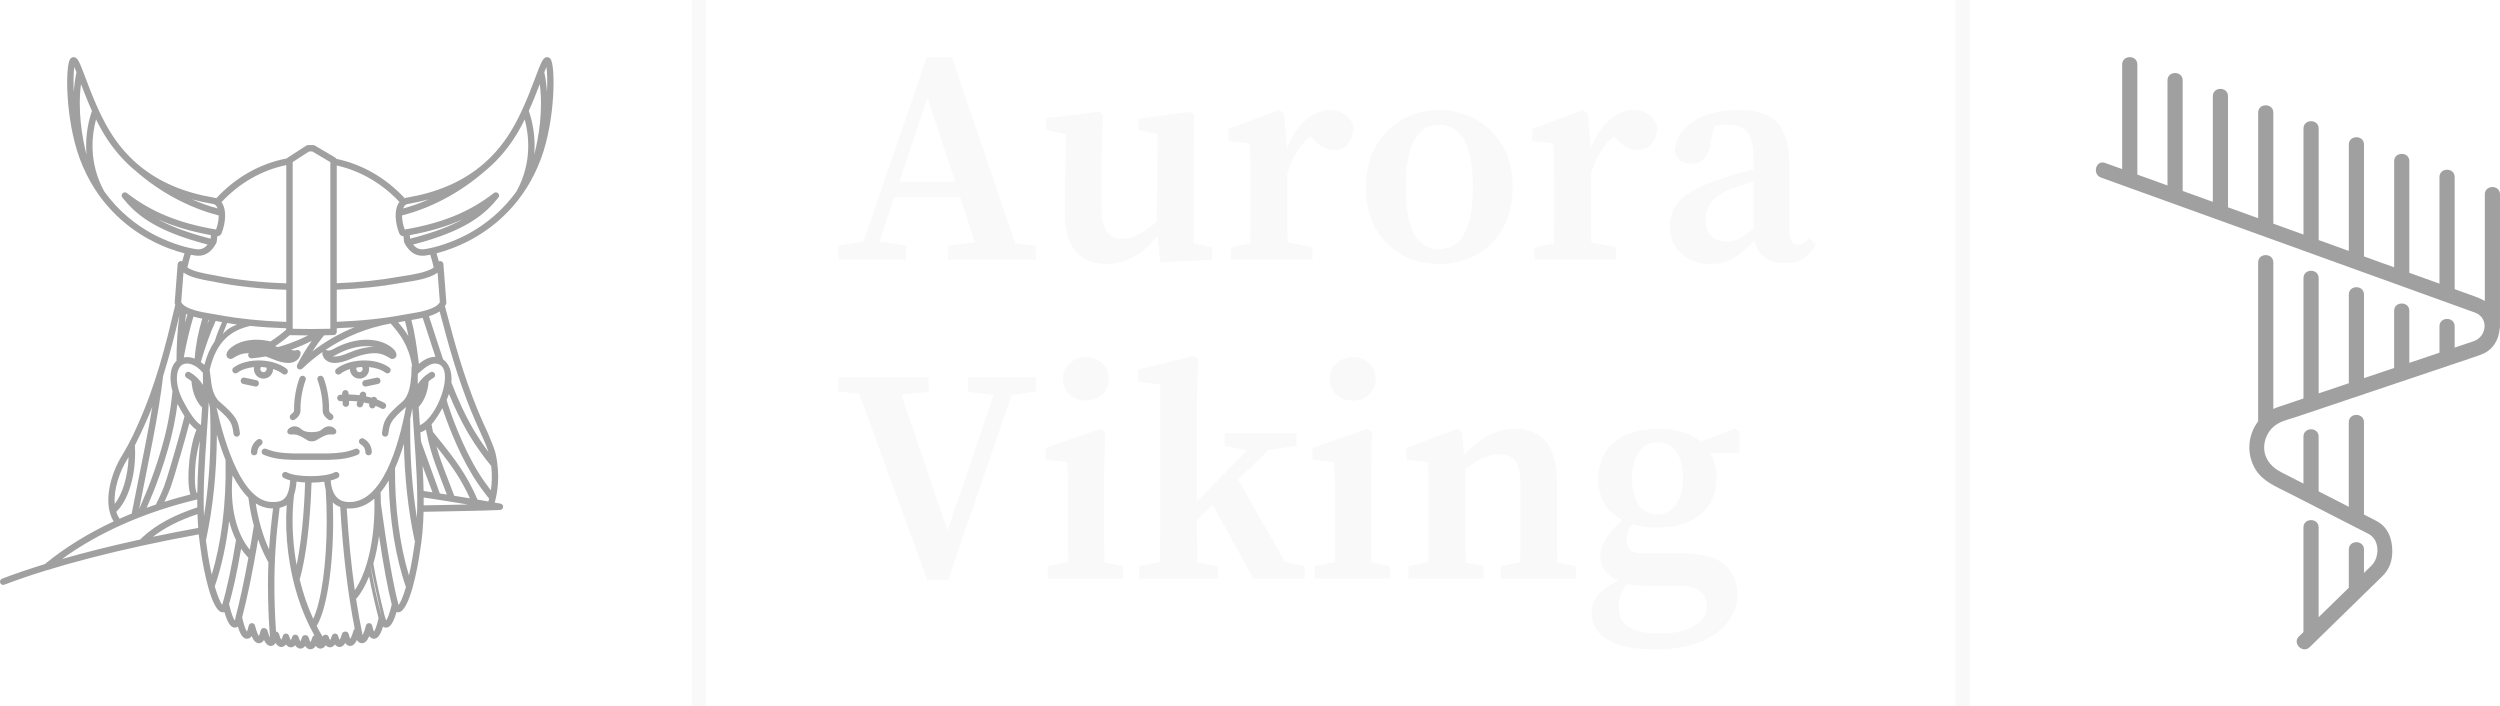<svg viewBox="364.6 235.149 556.046 157.131" width="5000" height="1412.931" xmlns="http://www.w3.org/2000/svg" xmlns:xlink="http://www.w3.org/1999/xlink" preserveAspectRatio="none"><defs></defs><style>.aIptOCySncolors-0 {fill:#A0A0A0;fill-opacity:1;}.aIptOCySncolors-1 {fill:#F9F9F9;fill-opacity:1;}.aIptOCySncolors-2 {fill:#6B6B6B;fill-opacity:1;}.aIptOCySncolors-3 {fill:#000000;fill-opacity:1;}.aIptOCySncolors-4 {fill:#161616;fill-opacity:1;}.aIptOCySncolors-5 {fill:#2F2E2E;fill-opacity:1;}.aIptOCySncolors-6 {fill:#B4B4B4;fill-opacity:1;}.aIptOCySncolors-7 {fill:#808080;fill-opacity:1;}.arwj6VXffs0fillColor {fill:#F9F9F9;fill-opacity:1;}.arwj6VXffs0strokeColor-str {stroke:#A0A0A0;stroke-opacity:1;}.companyName {fill:#F9F9F9;fill-opacity:1;}.icon1 {fill:#A0A0A0;fill-opacity:1;}.icon2 {fill:#F9F9F9;fill-opacity:1;}.icon3 {fill:#6B6B6B;fill-opacity:1;}.icon3-str {stroke:#6B6B6B;stroke-opacity:1;}.icon4 {fill:#000000;fill-opacity:1;}.icon5 {fill:#161616;fill-opacity:1;}.icon6 {fill:#2F2E2E;fill-opacity:1;}.icon7 {fill:#B4B4B4;fill-opacity:1;}.icon8 {fill:#808080;fill-opacity:1;}.shapeStroke-str {stroke:#A0A0A0;stroke-opacity:1;}</style><defs>
      <filter
        x="364.6"
        y="235.149"
        width="556.046"
        height="157.131"
        id="global"
        filterUnits="userSpaceOnUse"
        primitiveUnits="userSpaceOnUse"
        color-interpolation-filters="sRGB">
        <feColorMatrix
                        type="matrix"
                        values="0.333 0.333 0.333 0 0 0.333 0.333 0.333 0 0 0.333 0.333 0.333 0 0 0 0 0 1 0"/><feColorMatrix
                        type="matrix"
                        values="-1 0 0 0 1 0 -1 0 0 1 0 0 -1 0 1 0 0 0 1 0"/>
      </filter></defs><defs></defs><g filter="url(#global)"><g opacity="1" transform="rotate(0 364.6 247.858)">
<svg width="123.121" height="131.713" x="364.6" y="247.858" version="1.1" preserveAspectRatio="none" viewBox="3.464 0.78 91.084 97.441">
  <g transform="matrix(1 0 0 1 0 0)"><defs><g id="id-IptOCySn0"><path d="M48.461,49.951c-1.563-0.668-3.163-1.047-4.406-0.977c-1.559,0.087-2.516,0.938-2.615,0.938  c-0.062,0-0.142-0.012-0.164-0.072c-0.045-0.123,0.051-0.442,0.499-0.818c1.204-1.004,2.796-1.214,3.923-1.214  c1.832,0,3.776,0.667,5.225,1.492c0.803,0.456,1.428,0.214,1.482,0.192C52.407,49.554,52.2,51.551,48.461,49.951z M64.356,84.114  c0.539,3.171,1.156,5.899,1.961,9.04 M56.558,58.919c-0.016,0.546,0.311,1.065,0.941,1.501c0.092,0.063,0.197,0.094,0.301,0.094  c0.166,0,0.33-0.078,0.436-0.229c0.166-0.237,0.105-0.568-0.135-0.737c-0.307-0.213-0.488-0.441-0.486-0.605  c0.076-2.933-0.877-5.313-0.916-5.411c-0.109-0.271-0.42-0.4-0.691-0.293c-0.27,0.11-0.4,0.421-0.291,0.69  C55.728,53.953,56.628,56.204,56.558,58.919z M46.576,63.836c-0.167-0.238-0.497-0.3-0.736-0.134  c-0.681,0.474-1.088,1.246-1.088,2.069c0,0.292,0.236,0.528,0.529,0.528s0.529-0.237,0.529-0.528c0-0.476,0.237-0.925,0.633-1.199  C46.683,64.405,46.743,64.075,46.576,63.836z M45.647,53.934l-1.942-0.414c-0.69-0.146-0.911,0.888-0.221,1.036l1.943,0.413  C46.117,55.116,46.338,54.079,45.647,53.934z M51.336,62.87c0.029,0,0.146,0,0.554,0c0.84,0,2.131,0.974,2.301,1.033  c0.158,0.062,0.359,0.1,0.58,0.1c0.223,0,0.426-0.038,0.584-0.102c0.168-0.06,1.574-1.031,2.295-1.031h0.553  c0.584,0,0.785-0.45,0.42-0.907c-0.111-0.14-0.646-0.553-1.309-0.408c-0.281,0.061-0.447,0.144-0.625,0.281  c-0.047,0.033-0.215,0.176-0.215,0.176c-0.113,0.098-0.234,0.188-0.418,0.268c-0.145,0.061-0.338,0.12-0.609,0.158  c-0.191,0.026-0.416,0.045-0.678,0.045s-0.484-0.018-0.678-0.045c-0.271-0.038-0.465-0.098-0.607-0.158  c-0.186-0.079-0.305-0.171-0.42-0.268c0,0-0.17-0.144-0.215-0.176c-0.178-0.138-0.344-0.221-0.625-0.281  c-0.662-0.145-1.196,0.269-1.308,0.408C50.551,62.42,50.752,62.87,51.336,62.87z M51.667,60.515c0.105,0,0.209-0.029,0.301-0.093  c0.629-0.438,0.955-0.957,0.941-1.503c-0.068-2.693,0.824-4.948,0.84-4.986c0.109-0.271-0.02-0.581-0.291-0.691  s-0.58,0.021-0.689,0.292c-0.041,0.102-0.994,2.479-0.918,5.412c0.004,0.166-0.178,0.393-0.487,0.605  c-0.239,0.168-0.3,0.497-0.133,0.737C51.334,60.437,51.499,60.517,51.667,60.515z M45.271,51.778  c-1.101,0.103-2.079,0.429-2.734,0.931c-0.232,0.177-0.565,0.133-0.742-0.1c-0.178-0.232-0.133-0.562,0.098-0.741  c1.062-0.812,2.758-1.249,4.542-1.173c1.656,0.072,3.185,0.574,4.194,1.372c0.229,0.181,0.268,0.517,0.087,0.745  c-0.104,0.131-0.259,0.199-0.415,0.199c-0.116,0-0.232-0.037-0.329-0.112c-0.413-0.329-0.956-0.599-1.572-0.797  c-0.001,0.869-0.71,1.578-1.581,1.578c-0.871,0-1.581-0.71-1.581-1.581C45.237,51.99,45.249,51.882,45.271,51.778z M46.296,52.1  c0,0.289,0.234,0.521,0.521,0.521s0.522-0.234,0.522-0.521c0-0.092-0.025-0.178-0.07-0.256c-0.275-0.043-0.557-0.074-0.841-0.089  C46.343,51.85,46.296,51.971,46.296,52.1z M58.722,52.812c-0.182-0.23-0.141-0.564,0.086-0.745c1.01-0.8,2.539-1.3,4.193-1.372  c1.783-0.078,3.48,0.361,4.543,1.173c0.23,0.179,0.275,0.511,0.098,0.741c-0.178,0.232-0.51,0.276-0.742,0.1  c-0.654-0.502-1.635-0.83-2.736-0.931c0.021,0.104,0.035,0.212,0.035,0.321c0,0.871-0.709,1.581-1.58,1.581  c-0.869,0-1.578-0.709-1.58-1.578c-0.617,0.198-1.158,0.468-1.57,0.797c-0.098,0.077-0.213,0.112-0.33,0.112  C58.981,53.012,58.825,52.943,58.722,52.812z M62.097,52.1c0,0.289,0.234,0.521,0.521,0.521s0.521-0.234,0.521-0.521  c0-0.129-0.049-0.25-0.133-0.345c-0.285,0.017-0.566,0.047-0.842,0.089C62.122,51.92,62.097,52.008,62.097,52.1z M59.513,57.391  c0.102-0.011,0.207-0.015,0.311-0.021l0.023,0.455c0.016,0.282,0.248,0.502,0.529,0.502c0.008,0,0.016,0,0.025-0.001  c0.291-0.016,0.518-0.265,0.504-0.555l-0.023-0.426c0.473,0.008,0.938,0.034,1.391,0.085l-0.094,0.284  c-0.094,0.279,0.057,0.58,0.334,0.671c0.055,0.019,0.111,0.027,0.168,0.027c0.223,0,0.428-0.141,0.502-0.361l0.152-0.453  c0.311,0.062,0.617,0.133,0.913,0.216L64.222,57.9c-0.084,0.281,0.075,0.575,0.355,0.66c0.051,0.016,0.104,0.021,0.154,0.021  c0.227,0,0.436-0.148,0.504-0.377l0.016-0.049c0.338,0.137,0.664,0.281,0.969,0.446c0.08,0.046,0.166,0.065,0.254,0.065  c0.188,0,0.369-0.101,0.465-0.273c0.141-0.258,0.045-0.58-0.211-0.719c-0.381-0.208-0.791-0.394-1.219-0.557  c-0.031-0.194-0.168-0.365-0.371-0.426c-0.189-0.058-0.383-0.001-0.518,0.128c-0.309-0.09-0.627-0.165-0.949-0.233l0.025-0.074  c0.094-0.278-0.057-0.578-0.334-0.67c-0.277-0.094-0.578,0.057-0.67,0.333l-0.076,0.23c-0.584-0.075-1.18-0.119-1.785-0.123  l-0.012-0.222c-0.014-0.292-0.266-0.521-0.555-0.502c-0.291,0.015-0.516,0.264-0.502,0.555l0.01,0.197  c-0.115,0.008-0.232,0.012-0.348,0.021c-0.293,0.026-0.508,0.281-0.484,0.572C58.964,57.198,59.224,57.412,59.513,57.391z   M65.433,53.52l-1.941,0.414c-0.691,0.146-0.471,1.183,0.221,1.035l1.941-0.413C66.345,54.407,66.124,53.373,65.433,53.52z   M63.304,63.551c-0.258-0.139-0.578-0.042-0.719,0.216c-0.137,0.257-0.041,0.578,0.217,0.717c0.482,0.259,0.779,0.753,0.779,1.288  c0,0.293,0.236,0.529,0.529,0.529s0.531-0.236,0.531-0.529C64.642,64.845,64.128,63.994,63.304,63.551z M57.347,67.051  c2.162-0.069,3.393-0.207,4.971-0.841c0.271-0.109,0.402-0.419,0.295-0.688c-0.109-0.271-0.418-0.403-0.689-0.296  c-1.438,0.58-2.537,0.701-4.594,0.769h-5.484c-2.07-0.067-3.169-0.188-4.606-0.769c-0.271-0.108-0.58,0.023-0.689,0.296  c-0.111,0.27,0.022,0.581,0.293,0.688c1.578,0.634,2.808,0.772,4.988,0.841H57.347z M92.491,17.457  c-2.691,7.28-7.641,11.22-11.32,13.247c-2.375,1.306-4.508,2-5.877,2.351c0.139,0.438,0.264,0.883,0.377,1.33  c0.084-0.039,0.178-0.056,0.275-0.046c0.256,0.025,0.457,0.229,0.477,0.487l0.486,6.321c0.006,0.082-0.008,0.163-0.035,0.238  c-0.053,0.132-0.119,0.258-0.197,0.377c0.088,0.334,0.174,0.669,0.262,0.995c1.289,4.874,2.748,10.322,5.139,16.128  c0.268,0.65,0.551,1.309,0.844,1.97c0.148,0.319,0.363,0.787,0.602,1.32c0.057,0.124,0.113,0.249,0.174,0.373  c0.064,0.138,0.289,0.693,0.355,0.831c-0.002,0-0.004-0.002-0.006-0.002c0.441,1.044,0.854,2.109,0.984,2.722  c0.773,3.602,0.279,6.424-0.17,7.973c0.49,0.086,0.816,0.146,0.941,0.168c0.182,0.029,0.34,0.151,0.41,0.33  c0.082,0.212,0.02,0.453-0.152,0.598c-0.09,0.075-0.203,0.114-0.318,0.122v0.001c-2.492,0.116-5.875,0.178-9.453,0.243  c-1.02,0.018-2.068,0.038-3.129,0.059c-0.057,2.272-0.232,4.492-0.602,6.573c-0.029,0.199-0.061,0.413-0.094,0.631  c-0.244,1.562-1.559,9.339-3.496,9.339c-0.043,0-0.086-0.003-0.127-0.009c-0.049-0.008-0.096-0.02-0.141-0.036  c-0.641,2.241-1.248,2.556-1.721,2.556c-0.021,0-0.045,0-0.066-0.003c-0.164-0.013-0.303-0.069-0.426-0.156  c-0.527,1.736-1.064,1.993-1.496,1.993c-0.01,0-0.033,0-0.043-0.002c-0.305-0.016-0.539-0.182-0.725-0.432  c-0.342,0.802-0.73,1.17-1.201,1.17c-0.01,0-0.033,0-0.043,0c-0.346-0.018-0.598-0.228-0.789-0.526  c-0.322,0.667-0.68,0.977-1.115,0.977c-0.012,0-0.033,0-0.043-0.002c-0.326-0.017-0.57-0.213-0.758-0.49  c-0.229,0.39-0.529,0.666-0.938,0.666c-0.324-0.007-0.568-0.178-0.762-0.425c-0.205,0.28-0.471,0.478-0.811,0.478  c-0.291-0.005-0.52-0.146-0.699-0.351c-0.215,0.325-0.496,0.562-0.869,0.562c-0.336-0.007-0.59-0.195-0.783-0.459  c-0.215,0.33-0.494,0.574-0.873,0.574h-0.004c-0.375-0.002-0.65-0.238-0.857-0.566c-0.191,0.262-0.439,0.444-0.766,0.452  c-0.381,0-0.666-0.236-0.883-0.561c-0.178,0.207-0.4,0.343-0.687,0.35l0,0c-0.348,0-0.615-0.198-0.824-0.478  c-0.189,0.245-0.431,0.418-0.747,0.426c-0.417,0-0.723-0.277-0.953-0.668c-0.187,0.276-0.431,0.473-0.757,0.49  c-0.009,0.001-0.033,0.001-0.043,0.001c-0.434,0-0.794-0.31-1.115-0.976c-0.192,0.299-0.445,0.508-0.791,0.526  c-0.009,0-0.033,0-0.042,0c-0.47,0-0.859-0.369-1.202-1.169c-0.183,0.25-0.419,0.416-0.725,0.431  c-0.009,0.002-0.033,0.002-0.042,0.002c-0.431,0-0.968-0.257-1.496-1.994c-0.122,0.088-0.262,0.144-0.426,0.157  c-0.022,0.003-0.044,0.003-0.067,0.003c-0.473,0-1.081-0.314-1.72-2.556c-0.046,0.016-0.093,0.028-0.141,0.036  c-0.042,0.007-0.084,0.01-0.128,0.01c-1.935,0-3.251-7.778-3.496-9.339c-0.08-0.511-0.152-1.021-0.215-1.517  c-0.098-0.647-0.176-1.308-0.244-1.976c-12.74,2.321-24.08,5.255-31.985,8.281c-0.062,0.023-0.126,0.036-0.189,0.036  c-0.213,0-0.414-0.131-0.495-0.341c-0.104-0.272,0.032-0.58,0.305-0.683c2.121-0.812,4.488-1.619,7.059-2.407  c0.022-0.026,0.047-0.052,0.076-0.076c3.252-2.653,7.032-4.983,11.224-6.941c-1.885-3.092-0.379-7.951,1.245-10.618  c0.811-1.334,1.427-2.508,1.839-3.346c0.001-0.011,0.001-0.017,0.006-0.022c0,0,0.62-1.326,0.625-1.338  c3.265-7.127,4.869-13.789,6.263-19.627c0.055-0.231,0.11-0.466,0.166-0.703c-0.021-0.045-0.042-0.089-0.06-0.135  c-0.03-0.076-0.042-0.155-0.037-0.236l0.487-6.323c0.019-0.258,0.221-0.461,0.476-0.487c0.096-0.011,0.19,0.007,0.273,0.046  c0.113-0.444,0.237-0.883,0.374-1.317c-1.366-0.348-3.522-1.043-5.923-2.364c-3.68-2.027-8.631-5.967-11.321-13.247  c-2.359-6.381-2.394-15.184-1.576-16.358c0.194-0.278,0.44-0.319,0.57-0.319c0.676,0,0.975,0.793,1.966,3.424  c0.528,1.4,1.202,3.185,2.037,5.02c0.068,0.078,0.111,0.174,0.125,0.275c0.693,1.499,1.495,3.018,2.414,4.382  c1.16,1.721,2.49,3.224,3.997,4.516c0.032,0.018,0.064,0.04,0.094,0.065c0.11,0.099,0.221,0.192,0.332,0.289  c3.213,2.612,7.208,4.307,12.071,5.136l0.088,0.014c0.125,0.02,0.244,0.052,0.361,0.095c3.208-3.466,7.228-5.718,11.616-6.555  c0.037-0.049,0.079-0.095,0.134-0.13l3.065-1.978c0.084-0.056,0.186-0.085,0.285-0.085h0.844c0.094,0,0.188,0.026,0.27,0.074  l3.346,1.978c0.086,0.052,0.154,0.127,0.199,0.216c4.217,0.887,8.088,3.091,11.193,6.424c-0.025,0.026-0.047,0.056-0.07,0.082  c0.135-0.057,0.277-0.098,0.428-0.121l0.1-0.015c4.855-0.829,8.848-2.521,12.059-5.131c0.111-0.097,0.227-0.192,0.336-0.292  c0.029-0.026,0.059-0.047,0.092-0.066c1.508-1.292,2.838-2.794,3.998-4.516c0.92-1.363,1.719-2.884,2.412-4.382  c0.016-0.102,0.059-0.197,0.127-0.274c0.836-1.835,1.508-3.62,2.035-5.02c0.992-2.632,1.293-3.425,1.963-3.425  c0.135,0,0.381,0.042,0.576,0.319C94.884,2.271,94.849,11.075,92.491,17.457z M16.051,3.267c-0.127-0.326-0.249-0.625-0.356-0.87  c-0.121,0.839-0.176,2.313-0.093,4.119C15.674,5.429,15.819,4.338,16.051,3.267z M69.796,25.681  c1.418-0.384,2.834-0.887,4.223-1.501c-1.078,0.299-2.205,0.55-3.379,0.75l-0.107,0.017c-0.258,0.04-0.459,0.191-0.613,0.464  C69.872,25.491,69.833,25.584,69.796,25.681z M58.878,37.981c3.74-0.149,7.117-0.5,10.23-1.066c0.213-0.039,0.486-0.08,0.803-0.127  c1.227-0.183,3.77-0.567,4.918-1.379c-0.156-0.712-0.346-1.424-0.566-2.118c-0.273,0.053-0.451,0.08-0.512,0.088  c-0.266,0.055-0.525,0.081-0.77,0.081c-1.602,0-2.432-1.14-2.916-1.998c-0.133-0.236-0.156-0.559-0.182-0.9  c-0.006-0.09-0.018-0.214-0.029-0.318c-0.447-0.016-0.627-0.298-0.693-0.467c-0.73-1.813-0.795-3.78-0.162-4.892  c0.059-0.101,0.123-0.192,0.189-0.279c-2.877-3.068-6.436-5.122-10.311-5.998V37.981z M70.938,30.484  c0.004,0.049,0.008,0.107,0.014,0.166c3.924-0.995,6.672-2.098,8.65-3.182c-2.557,1.156-5.406,1.997-8.705,2.6  C70.917,30.2,70.929,30.339,70.938,30.484z M58.366,46.514c-0.516,0.016-1.045,0.029-1.582,0.04  c-0.693,0.859-1.338,1.745-1.928,2.655c2.125-1.645,4.455-2.979,6.928-3.976c-0.945,0.063-1.91,0.116-2.906,0.155v0.597  C58.878,46.271,58.651,46.505,58.366,46.514z M51.626,45.479c2.059,0.049,4.211,0.047,6.193-0.008V18.056l-2.959-1.75h-0.545  l-2.689,1.736V45.479L51.626,45.479z M48.022,48.782c2.09-0.468,4.16-1.216,6.15-2.21c-1.021-0.005-2.039-0.018-3.032-0.047  C50.172,47.358,49.132,48.114,48.022,48.782z M50.662,49.76c-0.239-0.136-0.484-0.262-0.734-0.379  c-0.291,0.084-0.582,0.165-0.872,0.238c0.724,0.279,1.334,0.421,1.819,0.421c0.139,0,0.26-0.012,0.363-0.033  C51.043,49.951,50.851,49.868,50.662,49.76z M39.215,30.245c-0.011,0.101-0.021,0.228-0.027,0.317  c-0.026,0.342-0.048,0.665-0.182,0.9c-0.484,0.858-1.313,1.998-2.916,1.998c-0.244,0-0.503-0.026-0.77-0.081  c-0.057-0.007-0.215-0.032-0.46-0.079c-0.219,0.687-0.406,1.389-0.562,2.096c0.965,0.66,2.881,0.998,3.927,1.183  c0.271,0.046,0.509,0.09,0.701,0.13c3.474,0.719,7.243,1.139,11.642,1.292v-19.46c-4.016,0.834-7.696,2.926-10.659,6.098  c0.058,0.077,0.113,0.158,0.164,0.246c0.633,1.113,0.569,3.079-0.161,4.892C39.843,29.948,39.663,30.229,39.215,30.245z   M38.131,30.484c0.011-0.145,0.023-0.284,0.042-0.417c-3.3-0.604-6.148-1.443-8.704-2.601c1.977,1.085,4.726,2.188,8.649,3.183  C38.124,30.59,38.128,30.533,38.131,30.484z M35.049,24.179c1.391,0.613,2.807,1.118,4.225,1.501  c-0.036-0.097-0.076-0.189-0.123-0.271c-0.155-0.273-0.356-0.424-0.614-0.464l-0.095-0.016  C37.263,24.729,36.132,24.479,35.049,24.179z M18.598,9.624c-0.719-1.584-1.318-3.121-1.807-4.413  c-0.562,4.343,0.167,8.783,0.905,11.59C17.418,13.51,18.166,10.839,18.598,9.624z M35.481,32.333  c0.012,0.001,0.024,0.005,0.036,0.006c0.896,0.186,1.536-0.018,2.112-0.722c-9.042-2.326-11.985-5.204-14.026-7.728  c-0.17-0.209-0.155-0.512,0.033-0.704c0.188-0.192,0.49-0.213,0.703-0.046c3.991,3.104,8.506,4.955,14.64,6  c0.013,0.003,0.024,0.008,0.037,0.011c0.292-0.798,0.44-1.619,0.436-2.327c-4.786-1.21-9.562-3.757-13.535-7.208  c-1.782-1.442-3.337-3.153-4.679-5.142c-0.731-1.084-1.386-2.259-1.972-3.439c-0.65,2.399-1.291,7.006,1.328,11.798  c0.002,0.003,0.003,0.008,0.006,0.013c2.448,3.431,5.389,5.594,7.773,6.91C32.193,31.864,35.45,32.328,35.481,32.333z M33.28,41.094  c0.62,1.202,3.454,1.658,4.996,1.908c0.317,0.051,0.603,0.096,0.839,0.142c3.426,0.654,7.206,1.048,11.452,1.195V39.06  c-4.475-0.154-8.312-0.582-11.856-1.314c-0.184-0.039-0.411-0.079-0.67-0.124c-1.297-0.229-3.222-0.569-4.387-1.395L33.28,41.094z   M40.84,44.521l-0.732,1.863c0,0,0.36-0.559,1.238-1.078c0.503-0.297,1.118-0.519,1.118-0.519L40.84,44.521z M33.702,50.19  c0.518-0.103,1.045-0.055,1.555,0.108c0.081,0.026,0.16,0.056,0.241,0.087c0.157-2.224,0.591-4.432,1.252-6.572  c-0.48-0.093-0.977-0.203-1.458-0.34C34.669,45.559,34.14,47.8,33.702,50.19z M34.294,43.132c-0.071-0.029-0.142-0.059-0.211-0.09  c-0.07,0.486-0.138,0.978-0.193,1.486C34.019,44.054,34.155,43.59,34.294,43.132z M36.512,50.951  c0.184,0.134,0.362,0.281,0.535,0.441c0.017-0.014,0.036-0.025,0.056-0.035c0.412-1.554,0.982-2.797,1.675-3.792  c0.333-1.057,0.746-2.125,1.228-3.187c-0.354-0.061-0.708-0.123-1.055-0.188C37.975,46.323,37.188,48.609,36.512,50.951z   M37.878,44.011c-0.03-0.005-0.062-0.011-0.091-0.015c-0.07,0.221-0.138,0.445-0.203,0.67  C37.678,44.443,37.779,44.228,37.878,44.011z M28.629,63.672c-0.029,0.138-1.739,8.786-2.271,11.471  c0.216-0.496,0.662-1.537,1.391-3.287c0.399-0.962,1.618-4.292,2.286-6.675c-0.001-0.002-0.002-0.002-0.004-0.002  c0.929-3.114,1.491-6.169,1.798-9.307c0.004-0.033,0.009-0.064,0.017-0.094c-0.544-1.961-0.474-4.003,0.658-5.011  c0.005-2.71,0.166-5.197,0.471-7.475c-0.739,3.086-1.557,6.413-2.661,9.916C29.95,56.29,29.377,59.792,28.629,63.672z   M34.624,67.108c0.007-0.057,0.384-3.283,1.167-5.008c-0.395-0.272-0.779-0.646-1.16-1.112c-0.315,1.205-0.847,3.141-1.494,5.362  c0-0.002-0.001-0.002-0.002-0.002c-0.358,1.245-1.279,4.404-1.722,5.55c-0.287,0.74-0.628,1.489-0.895,2.045  c1.395-0.439,2.82-0.84,4.272-1.205c-0.501-1.426-0.301-4.323-0.16-5.628C34.628,67.109,34.626,67.108,34.624,67.108z   M33.825,59.864c-0.378-0.587-0.76-1.26-1.158-2.016c-0.324,2.461-0.821,4.891-1.541,7.354c-0.66,2.44-1.978,6.047-2.4,7.06  c-0.502,1.208-0.871,2.076-1.124,2.666c0.5-0.18,1.004-0.358,1.512-0.528c0.008-0.021,0.016-0.044,0.026-0.064  c0.008-0.015,0.759-1.46,1.285-2.819c0.527-1.367,1.846-5.995,1.854-6.01C33.037,62.886,33.614,60.739,33.825,59.864z   M22.593,75.588c0.127,0.408,0.306,0.791,0.539,1.143c0.665-0.297,1.341-0.583,2.026-0.861c-0.005-0.049-0.004-0.098,0.005-0.147  c0,0,2.235-11.199,2.224-11.2c0.444-2.235,0.822-4.278,1.137-6.205c-0.388,0.998-1.579,3.831-2.871,6.364  c0.007,0.033,0.014,0.064,0.016,0.101c0.02,0.393,0.03,0.713,0.03,1.068C25.699,70.015,24.487,73.79,22.593,75.588z M22.345,74.289  c1.296-1.637,2.163-4.538,2.281-7.707c-0.104,0.179-0.208,0.355-0.311,0.521C23.206,68.911,22.138,71.818,22.345,74.289z   M13.669,83.36c3.922-1.121,8.247-2.202,12.855-3.209l0.505-0.476v0.002c2.081-1.931,5.145-3.587,8.902-4.811  c-0.008-0.434-0.011-0.87-0.01-1.31C27.351,75.598,19.724,78.966,13.669,83.36z M36.08,78.244c-0.057-0.748-0.096-1.506-0.122-2.272  c-2.973,0.997-5.467,2.27-7.325,3.728C31.049,79.192,33.538,78.707,36.08,78.244z M36.348,63.894  c-0.278,1.03-0.51,2.171-0.676,3.413c-0.161,1.514-0.271,4.191,0.153,5.182c0.035-0.011,0.07-0.018,0.107-0.025  C35.974,69.576,36.157,66.664,36.348,63.894z M36.849,52.715c-0.606-0.729-1.282-1.205-1.913-1.406  c-0.439-0.143-0.855-0.149-1.238-0.025c-1.292,0.422-1.655,3.092-0.119,6.022c1.21,2.306,2.112,3.51,2.949,4.003  c0.038-0.563,0.076-1.12,0.11-1.673c0.026-0.418,0.051-0.849,0.076-1.284c-0.092-0.028-0.176-0.082-0.241-0.163  c-0.862-1.045-1.394-2.491-1.502-4.075c-0.248-0.216-0.514-0.408-0.797-0.569c-0.254-0.144-0.343-0.467-0.198-0.722  c0.145-0.254,0.468-0.343,0.722-0.198c0.872,0.495,1.606,1.212,2.159,2.077C36.864,54.028,36.863,53.362,36.849,52.715z   M37.026,76.289c0.707-4.376,1.067-9.065,1.067-13.991c0-1.277-0.026-2.559-0.076-3.812c-0.069-0.309-0.137-0.617-0.202-0.923  c-0.036,0.733-0.079,1.452-0.122,2.141c-0.065,1.035-0.14,2.096-0.213,3.17C37.168,67.355,36.852,71.947,37.026,76.289z   M38.307,85.945c1.56-5.181,2.366-11.524,2.279-18.09c-0.004-0.271-0.011-0.538-0.016-0.807c-0.531-1.312-1-2.719-1.421-4.15  c-0.037,6.167-0.629,11.967-1.766,17.241c-0.009,0.038-0.022,0.073-0.038,0.109c0.038,0.296,0.076,0.592,0.12,0.884  c0.064,0.499,0.135,1,0.212,1.5C37.871,83.875,38.085,84.978,38.307,85.945z M42.279,80.34c0.005-0.033,0.016-0.064,0.025-0.096  c-0.473-0.952-0.853-2.006-1.136-3.14c-0.468,3.935-1.269,7.602-2.368,10.764c0.472,1.628,0.923,2.637,1.218,3.039  C40.794,88.327,41.613,84.502,42.279,80.34z M44.57,81.832c0.225-1.267,0.446-2.578,0.661-3.928c0.001-0.004,0.003-0.01,0.004-0.014  c-0.396-1.47-0.699-3.025-0.901-4.638c-0.97-0.938-1.834-2.198-2.602-3.664C41.256,74.596,42.295,79.094,44.57,81.832z   M44.335,83.147c-0.437-0.442-0.838-0.935-1.203-1.473c-0.604,3.574-1.292,6.749-1.976,9.119c0,0.002,0,0.004,0.001,0.006  c0.401,1.739,0.752,2.418,0.928,2.669c0.036-0.075,0.08-0.185,0.126-0.336c-0.01-0.069-0.006-0.14,0.013-0.211  C42.904,90.375,43.63,87.006,44.335,83.147z M47.896,96.3c-0.223-2.804-0.34-5.71-0.34-8.649c0-1.263,0.024-2.503,0.073-3.739  c-0.646-1.146-1.212-2.409-1.693-3.763c-0.857,5.089-1.775,9.567-2.625,12.802c0.321,1.499,0.617,2.112,0.773,2.351  c0.079-0.151,0.192-0.441,0.308-0.974c0.052-0.24,0.263-0.414,0.509-0.416c0.248-0.003,0.463,0.161,0.522,0.398  c0.264,1.053,0.498,1.526,0.63,1.726c0.075-0.144,0.184-0.415,0.294-0.907c0.033-0.147,0.129-0.275,0.264-0.35  c0.134-0.072,0.293-0.084,0.436-0.031l0.09,0.031c0.163,0.058,0.288,0.191,0.333,0.357C47.637,95.721,47.783,96.081,47.896,96.3z   M48.394,75.039c-0.083,0-0.167-0.001-0.25-0.005c-0.934-0.024-1.8-0.317-2.604-0.821c0.436,2.778,1.183,5.349,2.196,7.571  C47.874,79.619,48.09,77.414,48.394,75.039z M48.396,73.981c1.373-0.002,2.617-0.296,2.815-3.563  c-0.415-0.108-0.775-0.239-1.06-0.395c-0.257-0.141-0.351-0.462-0.21-0.717c0.14-0.258,0.461-0.351,0.719-0.211  c1.542,0.845,6.321,0.845,7.864,0c0.256-0.14,0.578-0.047,0.719,0.211c0.141,0.257,0.045,0.578-0.211,0.717  c-0.307,0.17-0.709,0.307-1.164,0.423c0.203,2.255,1.113,3.414,2.773,3.533c5.678,0.402,8.426-9.193,9.627-15.627  c-2.596,2.252-2.66,2.701-2.891,4.32l-0.016,0.104c-0.037,0.266-0.266,0.455-0.523,0.455c-0.023,0-0.047-0.002-0.074-0.005  c-0.289-0.042-0.49-0.309-0.449-0.6l0.016-0.102c0.271-1.922,0.477-2.584,3.342-5.059c0.012-0.011,0.027-0.021,0.041-0.032  c0.006-0.002,0.988-0.755,1.275-2.951c0.002-0.017,0.008-0.035,0.012-0.053c0.062-0.471,0.111-0.912,0.145-1.309  c0.006-0.457,0.018-0.903,0.037-1.32c0.006-0.094,0.035-0.178,0.08-0.253c-0.564-3.37-1.977-5.163-3.512-6.941  c-0.004,0.002-0.01,0.003-0.012,0.005c-3.867,0.695-7.508,2.181-10.734,4.354c0.076-0.002,0.152,0.009,0.225,0.039  c0,0,0.115,0.044,0.299,0.044c0.236,0,0.48-0.07,0.723-0.208c1.742-0.991,3.742-1.561,5.488-1.561c1.211,0,2.936,0.233,4.26,1.338  c0.561,0.468,0.807,0.993,0.656,1.404c-0.094,0.266-0.342,0.424-0.662,0.424c-0.174,0-0.293-0.078-0.457-0.182  c-0.326-0.208-1.09-0.698-2.186-0.761c-1.137-0.062-2.629,0.277-4.17,0.937c-1.027,0.438-1.908,0.662-2.621,0.662l0,0  c-0.852,0-1.34-0.32-1.598-0.587c-0.395-0.406-0.467-0.886-0.463-1.036c0.002-0.07,0.021-0.137,0.049-0.197  c-1.178,0.826-2.295,1.745-3.346,2.752c-0.104,0.098-0.236,0.146-0.367,0.146c-0.111,0-0.221-0.034-0.316-0.103  c-0.207-0.154-0.273-0.436-0.156-0.668c0.691-1.354,1.494-2.672,2.398-3.94c-1.113,0.56-2.256,1.048-3.411,1.455  c0.187,0.081,0.372,0.125,0.554,0.125c0.186,0,0.301-0.045,0.301-0.047c0.16-0.062,0.346-0.045,0.49,0.05  c0.143,0.096,0.236,0.254,0.238,0.425c0.004,0.15-0.07,0.631-0.465,1.035c-0.258,0.269-0.748,0.586-1.597,0.586  c-0.712,0-1.593-0.225-2.621-0.662c-0.361-0.154-0.718-0.29-1.069-0.407c-0.77,0.142-1.54,0.243-2.308,0.31  c-0.016,0-0.031,0.002-0.046,0.002c-0.242,0-0.455-0.166-0.514-0.402c-0.04-0.158-0.002-0.321,0.09-0.445  c-0.111-0.002-0.219,0-0.324,0.006c-1.095,0.062-1.86,0.552-2.187,0.762c-0.164,0.104-0.282,0.18-0.457,0.18  c-0.32,0-0.567-0.158-0.663-0.424c-0.15-0.411,0.097-0.935,0.657-1.403c1.326-1.106,3.049-1.339,4.262-1.339  c0.725,0,1.496,0.099,2.274,0.287c0.918-0.586,1.784-1.241,2.595-1.95V45.4c-2.082-0.073-4.052-0.205-5.925-0.394  c-3.105,0.712-5.604,2.487-6.673,7.263c0.051,0.313,0.116,0.749,0.172,1.291c0.035,0.327,0.101,0.867,0.102,0.878  c0.287,2.194,1.297,2.996,1.308,3.003c0.011,0.009,0.026,0.021,0.036,0.027c2.864,2.474,3.069,3.137,3.342,5.058l0.015,0.102  c0.042,0.291-0.16,0.558-0.45,0.6c-0.025,0.003-0.05,0.004-0.075,0.004c-0.26,0-0.487-0.188-0.524-0.453l-0.014-0.104  c-0.227-1.599-0.293-2.059-2.791-4.231c1.428,6.32,4.31,15.406,9.081,15.537C48.248,73.979,48.322,73.981,48.396,73.981z   M45.698,48.337c-0.376,0-0.807,0.024-1.256,0.1c0.508,0.006,1.068,0.079,1.656,0.204c0.158-0.08,0.314-0.166,0.47-0.249  C46.269,48.356,45.978,48.337,45.698,48.337z M58.562,50.041c0.568,0,1.311-0.194,2.203-0.577c1.516-0.647,3.014-1.012,4.229-1.028  c-0.447-0.075-0.879-0.1-1.254-0.1c-1.543,0-3.4,0.531-4.965,1.423c-0.189,0.109-0.381,0.191-0.578,0.249  C58.3,50.029,58.423,50.041,58.562,50.041z M69.595,45.167c0.404,0.5,0.756,1.001,1.064,1.513c-0.164-0.887-0.346-1.708-0.553-2.478  c-0.373,0.071-0.752,0.14-1.133,0.205C69.175,44.648,69.382,44.9,69.595,45.167z M72.399,51.256c0.969-0.836,1.902-1.19,2.713-1.159  c-0.736-2.209-1.41-4.371-2.094-6.418c-0.646,0.146-1.291,0.253-1.863,0.346C71.706,46.102,72.054,48.502,72.399,51.256z   M52.255,70.626c-0.061,0.864-0.197,1.587-0.41,2.182c-0.01,0.088-0.018,0.156-0.02,0.197c-0.326,2.956-0.289,6.053,0.113,9.203  c0.092,0.72,0.201,1.438,0.33,2.146c0.73-3.479,1.23-8.277,1.396-13.576c0-0.003,0.002-0.011,0.002-0.015  C53.179,70.739,52.702,70.693,52.255,70.626z M55.196,95.926c-2.18-3.847-3.666-8.521-4.309-13.585  c-0.342-2.679-0.422-5.32-0.251-7.876c-0.333,0.221-0.718,0.377-1.162,0.47c-0.595,4.577-0.86,8.504-0.86,12.716  c0,2.594,0.095,5.158,0.27,7.65c0.007,0.002,0.015,0.002,0.021,0.003l0.078,0.017c0.185,0.045,0.331,0.187,0.384,0.367  c0.155,0.54,0.292,0.826,0.383,0.974c0.065-0.117,0.156-0.318,0.255-0.654c0.065-0.224,0.268-0.378,0.5-0.381  c0.229,0,0.44,0.146,0.511,0.366c0.123,0.379,0.23,0.598,0.305,0.72c0.058-0.104,0.136-0.271,0.222-0.54  c0.074-0.237,0.309-0.393,0.557-0.365c0.209,0.021,0.412,0.169,0.477,0.367c0.127,0.396,0.236,0.622,0.314,0.749  c0.064-0.116,0.154-0.317,0.252-0.649c0.068-0.226,0.273-0.381,0.508-0.381c0.004,0,0.01,0.002,0.016,0.002h0.086  c0.232,0.006,0.432,0.16,0.498,0.383c0.115,0.4,0.221,0.631,0.293,0.761c0.076-0.129,0.186-0.361,0.309-0.765  C54.901,96.105,55.032,95.978,55.196,95.926z M57.224,77.104c0-1.766-0.057-3.504-0.168-5.177c-0.104-0.382-0.18-0.81-0.23-1.285  c-0.66,0.091-1.381,0.143-2.104,0.146c0,0.01,0.002,0.018,0.002,0.024c-0.205,6.498-0.908,12.274-1.928,15.852  c-0.008,0.021-0.016,0.041-0.023,0.059c0.562,2.298,1.312,4.486,2.225,6.479C56.343,90.359,57.224,84.106,57.224,77.104z   M61.835,94.851c-1.154-5.877-1.938-12.455-2.389-20.046c-0.43-0.153-0.85-0.395-1.225-0.754c0.039,1.004,0.061,2.022,0.061,3.051  c0,7.734-1.088,14.644-2.715,17.27c0.311,0.609,0.635,1.198,0.977,1.757c0.078-0.177,0.242-0.304,0.441-0.319  c0.24-0.02,0.496,0.13,0.57,0.363c0.086,0.269,0.162,0.435,0.219,0.538c0.076-0.12,0.182-0.34,0.305-0.718  c0.072-0.221,0.285-0.367,0.512-0.367c0.232,0.004,0.434,0.157,0.502,0.381c0.1,0.337,0.189,0.538,0.254,0.654  c0.09-0.145,0.227-0.432,0.381-0.968c0.053-0.183,0.201-0.325,0.387-0.367l0.08-0.018c0.283-0.068,0.566,0.106,0.637,0.39  c0.1,0.415,0.197,0.654,0.264,0.787c0.117-0.175,0.307-0.554,0.527-1.338C61.655,95.023,61.733,94.92,61.835,94.851z M61.839,88.494  c0.793-1.137,1.469-2.655,1.994-4.438c0.008-0.063,0.023-0.124,0.051-0.179c0.766-2.667,1.199-5.9,1.199-9.32  c0-0.376-0.006-0.755-0.018-1.137c-1.17,1.026-2.521,1.629-4.076,1.629c-0.143,0-0.279-0.006-0.422-0.017  c-0.018,0-0.031-0.002-0.047-0.003C60.817,79.917,61.255,84.375,61.839,88.494z M65.755,93.087  c-0.668-2.618-1.152-4.745-1.557-6.871c-0.602,1.522-1.324,2.795-2.145,3.72c0.318,2.068,0.676,4.05,1.074,5.956  c0.137-0.258,0.33-0.728,0.543-1.581c0.061-0.238,0.281-0.402,0.523-0.399c0.244,0.003,0.455,0.176,0.508,0.417  c0.115,0.532,0.229,0.822,0.307,0.974C65.163,95.07,65.444,94.485,65.755,93.087z M67.927,90.85c-0.656-2.572-1.34-6.241-2.1-11.293  c-0.213,1.636-0.527,3.179-0.93,4.581c0.475,2.769,1.021,5.3,1.873,8.643c0.021,0.039,0.041,0.081,0.053,0.127  c0.068,0.279,0.137,0.454,0.188,0.562C67.185,93.219,67.528,92.551,67.927,90.85z M70.261,87.987  c-1.713-4.914-2.703-11.076-2.84-17.54c-0.412,0.708-0.857,1.355-1.338,1.926c0.006,0.084,0.01,0.157,0.012,0.209  c0.027,0.567,0.039,1.137,0.043,1.7c1.104,8.038,2.031,13.354,2.908,16.666C69.331,90.588,69.784,89.603,70.261,87.987z   M71.749,80.418c-0.035-0.055-0.062-0.114-0.078-0.182c-1.035-4.801-1.633-10.238-1.75-15.84c-0.42,1.408-0.904,2.767-1.463,4.017  c0.002,0.012,0.004,0.022,0.004,0.034c-0.045,6.396,0.77,12.579,2.293,17.633c0.232-0.999,0.457-2.147,0.662-3.447  c0.033-0.215,0.064-0.426,0.096-0.638C71.604,81.479,71.681,80.951,71.749,80.418z M71.599,62.938  c-0.107-1.494-0.211-2.951-0.293-4.359c-0.107,0.563-0.221,1.133-0.342,1.703c0,0-0.004,1.558-0.004,2.111  c0,4.932,0.381,9.778,1.105,14.212C72.257,72.108,71.915,67.316,71.599,62.938z M75.597,51.283c-1.359-0.44-2.596,0.988-3.373,1.588  c-0.008,0.093-0.014,0.191-0.023,0.299c-0.004,0.453,0,0.92,0.006,1.394c0.543-0.804,1.244-1.47,2.066-1.94  c0.256-0.144,0.578-0.055,0.723,0.199s0.057,0.577-0.197,0.721c-0.285,0.162-0.551,0.354-0.799,0.57  c-0.107,1.584-0.641,3.03-1.502,4.076c-0.041,0.051-0.092,0.09-0.145,0.121c0.055,0.985,0.121,1.996,0.197,3.031  C75.585,59.955,78.251,52.145,75.597,51.283z M72.739,64.014l3.096,8.561c0.393,0.062,0.779,0.124,1.16,0.184  c-0.764-1.96-1.32-3.451-1.635-4.307l-0.008,0.001c-0.822-2.201-1.396-4.171-1.805-6.383c-0.297,0.211-0.602,0.362-0.918,0.46  c0.01,0.11,0.018,0.221,0.025,0.331C72.685,63.241,72.71,63.626,72.739,64.014z M73.163,72.163c0.492,0.076,0.986,0.149,1.467,0.225  l-1.631-4.336C73.075,69.415,73.134,70.791,73.163,72.163z M80.446,74.393c-2.066-0.344-4.59-0.751-7.27-1.156  c0.004,0.434,0.004,0.865,0,1.294c1.049-0.019,2.084-0.039,3.092-0.058C77.708,74.447,79.118,74.421,80.446,74.393z M80.784,73.376  c-1.455-3.177-2.889-5.256-5.504-8.528c0.221,0.783,0.469,1.564,0.752,2.373c0.008,0.016,0.016,0.03,0.021,0.046  c0.01,0.026,0.783,2.188,2.154,5.687C79.126,73.101,79.989,73.242,80.784,73.376z M83.948,73.426  c-0.947-1.183-1.91-2.494-2.74-3.857c-2.545-4.168-4.324-9.136-4.963-11.051c-0.002,0.018-0.008,0.036-0.01,0.054  c-0.602,1.089-1.178,1.975-1.762,2.638c0.072,0.429,0.15,0.845,0.234,1.254c0.023,0.021,0.049,0.046,0.07,0.071  c3.752,4.616,5.422,6.86,7.264,11.051c0.664,0.112,1.262,0.214,1.773,0.302C83.858,73.747,83.903,73.596,83.948,73.426z   M81.608,64.425l-0.008,0.007c-0.289-0.44-0.566-0.889-0.838-1.338c-0.174-0.284-0.277-0.461-0.299-0.497  c-0.002-0.003-0.002-0.005-0.004-0.008c-1.211-2.074-2.229-4.23-3.119-6.402c-0.105,0.319-0.232,0.643-0.379,0.975  c0.057,0.23,0.119,0.464,0.182,0.697c0.504,1.554,2.312,6.811,4.967,11.159c0.643,1.052,1.373,2.084,2.115,3.047  c0.168-1.091,0.246-2.451,0.064-4.016C83.224,66.771,82.288,65.448,81.608,64.425z M75.919,43.042  c-0.037-0.139-0.074-0.284-0.111-0.425c-0.5,0.337-1.111,0.593-1.762,0.792c0.752,2.26,1.494,4.655,2.322,7.097  c0.959,0.653,1.518,2.037,1.369,3.803c1.074,2.799,2.328,5.572,3.896,8.187c0.391,0.635,1.188,1.89,2.207,3.263  c-0.316-0.994-0.857-2.192-0.859-2.191c-0.615-1.378-1.328-2.936-1.881-4.275C78.688,53.43,77.214,47.94,75.919,43.042z   M70.067,37.835c-0.303,0.046-0.568,0.086-0.771,0.123c-3.172,0.577-6.611,0.933-10.418,1.084v5.285  c4.113-0.156,7.789-0.545,11.129-1.183c0.236-0.046,0.52-0.089,0.838-0.142c1.541-0.249,4.375-0.706,4.996-1.909l-0.371-4.849  C74.114,37.226,71.685,37.592,70.067,37.835z M89.804,11.032c-0.586,1.18-1.242,2.354-1.971,3.439  c-1.342,1.99-2.898,3.701-4.682,5.143c-3.973,3.451-8.748,5.998-13.533,7.208c-0.004,0.708,0.143,1.529,0.436,2.327  c0.014-0.003,0.023-0.008,0.037-0.011c6.135-1.045,10.65-2.897,14.641-6c0.213-0.166,0.516-0.145,0.703,0.047  c0.189,0.191,0.203,0.495,0.035,0.704c-2.043,2.524-4.986,5.403-14.029,7.729c0.572,0.698,1.215,0.907,2.111,0.72  c0.014-0.001,0.025-0.004,0.037-0.006c0.031-0.005,3.289-0.469,7.109-2.579c2.381-1.316,5.324-3.479,7.771-6.91  c0.004-0.004,0.004-0.009,0.008-0.013C91.093,18.039,90.454,13.433,89.804,11.032z M92.28,5.211c-0.49,1.293-1.09,2.83-1.809,4.413  c0.432,1.215,1.18,3.886,0.902,7.178C92.112,13.994,92.843,9.554,92.28,5.211z M93.376,2.397c-0.107,0.244-0.229,0.543-0.355,0.87  c0.232,1.071,0.375,2.162,0.449,3.25C93.554,4.711,93.499,3.236,93.376,2.397z"></path></g></defs><use class="aIptOCySncolors-0" xlink:href="#id-IptOCySn0"></use></g>
</svg>
</g><g opacity="1" transform="rotate(0 551.099 247.858)">
<svg width="217.349" height="131.713" x="551.099" y="247.858" version="1.1" preserveAspectRatio="none" viewBox="0.28 -26.68 128.72 78">
  <g transform="matrix(1 0 0 1 0 0)" class="companyName"><path id="id-D6z1nYkh12" d="M15.64-10.28L12-21.36L8.32-10.28L15.64-10.28ZM9.16 0L0.28 0L0.28-1.88L3.56-2.36L11.92-26.68L15.20-26.68L23.56-2.16L26.28-1.84L26.28 0L14.72 0L14.72-1.84L18.24-2.28L16.32-8.20L7.60-8.20L5.68-2.40L9.16-1.88L9.16 0Z M49.48 0L42.64 0.36L42.32-3.16Q39.40 0.56 35.52 0.56L35.52 0.56Q33.04 0.56 31.54-1.06Q30.04-2.68 30.08-6.64L30.08-6.64L30.24-16.52L27.64-17.08L27.64-18.64L34.64-19.48L35.12-19.04L34.92-13.44L34.92-6.80Q34.92-4.56 35.62-3.66Q36.32-2.76 37.64-2.76L37.64-2.76Q38.76-2.76 39.94-3.40Q41.12-4.04 42.20-5.04L42.20-5.04L42.32-16.52L39.80-17.08L39.80-18.56L46.64-19.48L47.16-19.04L47.04-13.44L47.04-2.16L49.48-1.64L49.48 0Z M62.72 0L51.96 0L51.96-1.64L54.52-2.12Q54.56-3.64 54.56-5.38Q54.56-7.12 54.56-8.40L54.56-8.40L54.56-10.52Q54.56-12.16 54.54-13.14Q54.52-14.12 54.44-15.32L54.44-15.32L51.64-15.68L51.64-17.20L58.32-19.72L58.96-19.32L59.36-14.60Q60.28-17.08 61.84-18.40Q63.40-19.72 64.96-19.72L64.96-19.72Q66.04-19.72 66.94-19.16Q67.84-18.60 68.12-17.56L68.12-17.56Q68.08-16.08 67.40-15.26Q66.72-14.44 65.52-14.44L65.52-14.44Q64.08-14.44 62.80-15.88L62.80-15.88L62.44-16.28Q60.32-14.52 59.40-11.32L59.40-11.32L59.40-8.40Q59.40-7.16 59.40-5.46Q59.40-3.76 59.44-2.28L59.44-2.28L62.72-1.64L62.72 0Z M79.40 0.56L79.40 0.56Q76.68 0.56 74.50-0.64Q72.32-1.84 71.04-4.12Q69.76-6.40 69.76-9.56L69.76-9.56Q69.76-12.76 71.10-15.04Q72.44-17.32 74.64-18.52Q76.84-19.72 79.40-19.72L79.40-19.72Q81.96-19.72 84.16-18.52Q86.36-17.32 87.72-15.06Q89.08-12.80 89.08-9.56L89.08-9.56Q89.08-6.36 87.78-4.10Q86.48-1.84 84.30-0.64Q82.12 0.56 79.40 0.56ZM79.40-1.40L79.40-1.40Q81.56-1.40 82.70-3.40Q83.84-5.40 83.84-9.52L83.84-9.52Q83.84-17.76 79.40-17.76L79.40-17.76Q75-17.76 75-9.52L75-9.52Q75-5.40 76.12-3.40Q77.24-1.40 79.40-1.40Z M102.72 0L91.96 0L91.96-1.64L94.52-2.12Q94.56-3.64 94.56-5.38Q94.56-7.12 94.56-8.40L94.56-8.40L94.56-10.52Q94.56-12.16 94.54-13.14Q94.52-14.12 94.44-15.32L94.44-15.32L91.64-15.68L91.64-17.20L98.32-19.72L98.96-19.32L99.36-14.60Q100.28-17.08 101.84-18.40Q103.40-19.72 104.96-19.72L104.96-19.72Q106.04-19.72 106.94-19.16Q107.84-18.60 108.12-17.56L108.12-17.56Q108.08-16.08 107.40-15.26Q106.72-14.44 105.52-14.44L105.52-14.44Q104.08-14.44 102.80-15.88L102.80-15.88L102.44-16.28Q100.32-14.52 99.40-11.32L99.40-11.32L99.40-8.40Q99.40-7.16 99.40-5.46Q99.40-3.76 99.44-2.28L99.44-2.28L102.72-1.64L102.72 0Z M124.88 0.48L124.88 0.48Q123.28 0.48 122.28-0.32Q121.28-1.12 120.92-2.52L120.92-2.52Q119.44-1 118.24-0.22Q117.04 0.56 115.12 0.56L115.12 0.56Q112.88 0.56 111.34-0.74Q109.80-2.04 109.80-4.48L109.80-4.48Q109.80-5.76 110.40-6.86Q111-7.96 112.54-8.92Q114.08-9.88 116.96-10.80L116.96-10.80Q117.76-11.08 118.76-11.36Q119.76-11.64 120.80-11.92L120.80-11.92L120.80-13.04Q120.80-15.84 120.02-16.82Q119.24-17.80 117.28-17.80L117.28-17.80Q116.92-17.80 116.50-17.76Q116.08-17.72 115.64-17.64L115.64-17.64L115.16-15.44Q115-14 114.32-13.32Q113.64-12.64 112.64-12.64L112.64-12.64Q110.72-12.64 110.40-14.44L110.40-14.44Q110.76-16.84 112.98-18.28Q115.20-19.72 118.84-19.72L118.84-19.72Q122.32-19.72 123.92-18.06Q125.52-16.40 125.52-12.48L125.52-12.48L125.52-3.76Q125.52-1.96 126.68-1.96L126.68-1.96Q127.44-1.96 128.08-2.84L128.08-2.84L129-2.04Q128.28-0.68 127.30-0.10Q126.32 0.48 124.88 0.48ZM114.48-5.32L114.48-5.32Q114.48-3.76 115.30-3.06Q116.12-2.36 117.32-2.36L117.32-2.36Q118-2.36 118.68-2.68Q119.36-3 120.80-4L120.80-4L120.80-10.32Q119.96-10.04 119.22-9.80Q118.48-9.56 117.96-9.36L117.96-9.36Q115.96-8.56 115.22-7.52Q114.48-6.48 114.48-5.32Z M3 17.64L0.28 17.36L0.28 15.48L12.16 15.48L12.16 17.40L8.56 17.80L14.64 35.68L20.72 17.84L17.36 17.40L17.36 15.48L26.32 15.48L26.32 17.36L23.08 17.84L14.72 42.16L11.96 42.16L3 17.64Z M37.76 42L27.84 42L27.84 40.36L30.48 39.84Q30.52 38.36 30.52 36.62Q30.52 34.88 30.52 33.60L30.52 33.60L30.52 31.72Q30.52 30.08 30.50 28.98Q30.48 27.88 30.40 26.68L30.40 26.68L27.56 26.32L27.56 24.80L34.76 22.28L35.40 22.68L35.28 28.32L35.28 33.60Q35.28 34.88 35.28 36.62Q35.28 38.36 35.32 39.88L35.32 39.88L37.76 40.36L37.76 42ZM32.88 18.56L32.88 18.56Q31.60 18.56 30.72 17.76Q29.84 16.96 29.84 15.72L29.84 15.72Q29.84 14.44 30.72 13.64Q31.60 12.84 32.88 12.84L32.88 12.84Q34.16 12.84 35.02 13.64Q35.88 14.44 35.88 15.72L35.88 15.72Q35.88 16.96 35.02 17.76Q34.16 18.56 32.88 18.56Z M50.24 42L39.88 42L39.88 40.36L42.60 39.84Q42.64 38.32 42.66 36.64Q42.68 34.96 42.68 33.60L42.68 33.60L42.68 16.44L39.76 16.04L39.76 14.48L47.04 12.68L47.64 13.04L47.48 18.68L47.48 31.84L54.12 25.12L51.12 24.52L51.16 22.84L60.60 22.84L60.60 24.52L56.96 25.04L52.92 28.96L59.08 39.80L61.68 40.36L61.68 42L54.92 42L49.56 32.24L47.48 34.28Q47.48 35.64 47.50 37.10Q47.52 38.56 47.56 39.88L47.56 39.88L50.24 40.36L50.24 42Z M72.92 42L63 42L63 40.36L65.64 39.84Q65.68 38.36 65.68 36.62Q65.68 34.88 65.68 33.60L65.68 33.60L65.68 31.72Q65.68 30.08 65.66 28.98Q65.64 27.88 65.56 26.68L65.56 26.68L62.72 26.32L62.72 24.80L69.92 22.28L70.56 22.68L70.44 28.32L70.44 33.60Q70.44 34.88 70.44 36.62Q70.44 38.36 70.48 39.88L70.48 39.88L72.92 40.36L72.92 42ZM68.04 18.56L68.04 18.56Q66.76 18.56 65.88 17.76Q65 16.96 65 15.72L65 15.72Q65 14.44 65.88 13.64Q66.76 12.84 68.04 12.84L68.04 12.84Q69.32 12.84 70.18 13.64Q71.04 14.44 71.04 15.72L71.04 15.72Q71.04 16.96 70.18 17.76Q69.32 18.56 68.04 18.56Z M85.24 42L75.36 42L75.36 40.36L77.96 39.84Q78 38.36 78 36.62Q78 34.88 78 33.60L78 33.60L78 31.48Q78 29.84 77.98 28.86Q77.96 27.88 77.88 26.68L77.88 26.68L75.08 26.32L75.08 24.80L81.76 22.28L82.40 22.68L82.68 25.76Q85.76 22.28 89.48 22.28L89.48 22.28Q92.08 22.28 93.50 24Q94.92 25.72 94.92 29.44L94.92 29.44L94.92 33.60Q94.92 34.96 94.92 36.68Q94.92 38.40 94.96 39.88L94.96 39.88L97.40 40.36L97.40 42L87.52 42L87.52 40.36L90.08 39.84Q90.12 38.36 90.12 36.66Q90.12 34.96 90.12 33.60L90.12 33.60L90.12 29.80Q90.12 27.44 89.48 26.54Q88.84 25.64 87.32 25.64L87.32 25.64Q85.20 25.64 82.84 27.60L82.84 27.60L82.84 33.60Q82.84 34.92 82.84 36.64Q82.84 38.36 82.88 39.88L82.88 39.88L85.24 40.36L85.24 42Z M108.08 33.52L108.08 33.52Q109.76 33.52 110.64 32.20Q111.52 30.88 111.52 28.68L111.52 28.68Q111.52 26.56 110.66 25.30Q109.80 24.04 108.20 24.04L108.20 24.04Q106.60 24.04 105.70 25.34Q104.80 26.64 104.80 28.80L104.80 28.80Q104.80 30.96 105.64 32.24Q106.48 33.52 108.08 33.52ZM103.04 45.72L103.04 45.72Q103.04 47.56 104.40 48.40Q105.76 49.24 108.28 49.24L108.28 49.24Q111.44 49.24 113.06 48.20Q114.68 47.16 114.68 45.68L114.68 45.68Q114.68 44.56 113.90 43.76Q113.12 42.96 111.20 42.96L111.20 42.96L106.76 42.96Q105.28 42.96 104.12 42.72L104.12 42.72Q103.04 44.16 103.04 45.72ZM108.16 35.28L108.16 35.28Q106.36 35.28 104.84 34.84L104.84 34.84Q104.08 35.88 104.08 37.04L104.08 37.04Q104.08 37.80 104.58 38.24Q105.08 38.68 106.40 38.68L106.40 38.68L111.40 38.68Q115.32 38.68 117 40.16Q118.68 41.64 118.68 44.16L118.68 44.16Q118.68 46.04 117.46 47.68Q116.24 49.32 113.86 50.32Q111.48 51.32 107.92 51.32L107.92 51.32Q104.84 51.32 102.98 50.68Q101.12 50.04 100.30 48.96Q99.48 47.88 99.48 46.56L99.48 46.56Q99.48 45.28 100.32 44.22Q101.16 43.16 103.08 42.24L103.08 42.24Q101.84 41.80 101.24 40.98Q100.64 40.16 100.64 39.08L100.64 39.08Q100.64 37.92 101.34 36.78Q102.04 35.64 103.52 34.28L103.52 34.28Q100.36 32.68 100.36 28.80L100.36 28.80Q100.36 25.84 102.44 24.06Q104.52 22.28 108.16 22.28L108.16 22.28Q111.80 22.28 113.84 23.96L113.84 23.96L118.36 22.24L118.96 22.64L118.96 25.44L115.08 25.44Q115.92 26.80 115.92 28.80L115.92 28.80Q115.92 31.72 113.88 33.50Q111.84 35.28 108.16 35.28Z"/></g>
</svg>
</g><g opacity="1" transform="rotate(0 518.53 235.149)">
<svg width="3.143" height="157.131" x="518.53" y="235.149" version="1.1" preserveAspectRatio="none" viewBox="0 0 3.143 157.131">
  <defs><rect x="0" y="0" width="3.143" height="157.131" rx="0px" ry="0px" id="id-tBXipXk0b"></rect></defs><use class="companyName shapeStroke-str" style="stroke-width:0;" xlink:href="#id-tBXipXk0b"></use>
</svg>
</g><g opacity="1" transform="rotate(0 799.53 235.149)">
<svg width="3.143" height="157.131" x="799.53" y="235.149" version="1.1" preserveAspectRatio="none" viewBox="0 0 3.143 157.131">
  <defs><rect x="0" y="0" width="3.143" height="157.131" rx="0px" ry="0px" id="id-rwj6VXffs0"></rect></defs><use class="arwj6VXffs0fillColor arwj6VXffs0strokeColor-str" style="stroke-width:0;" xlink:href="#id-rwj6VXffs0"></use>
</svg>
</g><g opacity="1" transform="rotate(0 830.758 247.858)">
<svg width="89.888" height="131.713" x="830.758" y="247.858" version="1.1" preserveAspectRatio="none" viewBox="19.288 4.999 61.422 90.002">
  <g transform="matrix(1 0 0 1 0 0)"><defs><g id="id-dLNp3Kxgp0"><path d="M80.71,25.859c0-1.488-2.309-1.488-2.309,0c0,5.398,0,10.797,0,16.196c-0.464-0.27-0.969-0.488-1.482-0.674  c-1.033-0.373-2.065-0.746-3.099-1.119c0-5.679,0-11.357,0-17.035c0-1.489-2.309-1.489-2.309,0c0,5.4,0,10.801,0,16.201  c-1.146-0.414-2.293-0.828-3.438-1.242c-0.381-0.137-0.762-0.275-1.143-0.412c0-5.653,0-11.306,0-16.958  c0-1.489-2.309-1.489-2.309,0c0,5.375,0,10.75,0,16.125c-1.526-0.551-3.054-1.103-4.581-1.654c0-5.667,0-11.333,0-17  c0-1.488-2.308-1.488-2.308,0c0,5.389,0,10.777,0,16.166c-1.527-0.551-3.055-1.103-4.581-1.654c0-5.65,0-11.301,0-16.951  c0-1.489-2.309-1.489-2.309,0c0,5.372,0,10.745,0,16.117c-1.528-0.551-3.054-1.103-4.582-1.654c0-5.625,0-11.25,0-16.875  c0-1.488-2.309-1.488-2.309,0c0,5.347,0,10.694,0,16.041c-1.527-0.552-3.054-1.103-4.581-1.654c0-5.628,0-11.256,0-16.884  c0-1.489-2.308-1.489-2.308,0c0,5.35,0,10.7,0,16.05c-0.124-0.044-0.247-0.089-0.37-0.133c-1.404-0.507-2.808-1.014-4.211-1.521  c0-5.603,0-11.205,0-16.808c0-1.488-2.309-1.488-2.309,0c0,5.325,0,10.649,0,15.974c-1.527-0.551-3.054-1.103-4.581-1.654  c0-5.577,0-11.154,0-16.731c0-1.489-2.308-1.489-2.308,0c0,5.299,0,10.599,0,15.898c-0.865-0.313-1.729-0.625-2.593-0.937  c-1.404-0.507-2.003,1.725-0.614,2.226c6.422,2.319,12.844,4.638,19.266,6.956c10.221,3.691,20.442,7.381,30.662,11.072  c2.296,0.829,4.591,1.657,6.886,2.486c2.155,0.778,1.822,3.678-0.185,4.353c-0.962,0.323-1.925,0.647-2.887,0.972  c0-1.08,0-2.16,0-3.239c0-1.489-2.309-1.489-2.309,0c0,1.339,0,2.677,0,4.016c-1.527,0.515-3.054,1.028-4.581,1.542  c0-2.635,0-5.27,0-7.904c0-1.488-2.309-1.488-2.309,0c0,2.895,0,5.788,0,8.682c-1.526,0.514-3.054,1.027-4.581,1.541  c0-4.232,0-8.466,0-12.699c0-1.488-2.308-1.488-2.308,0c0,4.492,0,8.984,0,13.477c-1.527,0.514-3.055,1.027-4.581,1.542  c0-5.839,0-11.677,0-17.516c0-1.489-2.309-1.489-2.309,0c0,6.098,0,12.194,0,18.292c-1.277,0.43-2.552,0.859-3.829,1.288  c-0.262,0.088-0.512,0.192-0.753,0.308c0-7.389,0-14.776,0-22.166c0-0.035,0-0.07,0-0.106c0-1.488-2.309-1.488-2.309,0  c0,8.052,0,16.103,0,24.154c-1.555,2.037-1.846,4.934-0.384,7.324c1.114,1.822,3.162,2.615,4.978,3.544  c4.059,2.077,8.118,4.154,12.176,6.231c1.747,0.894,1.726,3.58,0.44,4.836c-0.374,0.365-0.748,0.73-1.123,1.096  c0-1.184,0-2.367,0-3.552c0-1.488-2.308-1.488-2.308,0c0,1.936,0,3.871,0,5.807c-0.021,0.02-0.041,0.039-0.062,0.06  c-1.507,1.471-3.014,2.942-4.52,4.414c0-4.546,0-9.093,0-13.639c0-1.488-2.309-1.488-2.309,0c0,5.298,0,10.596,0,15.894  c-0.228,0.222-0.456,0.444-0.682,0.666c-1.066,1.042,0.567,2.673,1.632,1.633c0.345-0.337,0.688-0.674,1.033-1.01  c0.016-0.015,0.031-0.029,0.046-0.045c2.283-2.23,4.566-4.46,6.85-6.69c0.014-0.013,0.027-0.024,0.039-0.038  c0.497-0.485,0.994-0.97,1.49-1.455c0.536-0.523,1.072-1.047,1.607-1.569c1.064-1.04,1.488-2.318,1.488-3.782  c0-1.887-0.66-3.697-2.441-4.608c-0.444-0.228-0.89-0.455-1.334-0.683c-0.177-0.091-0.354-0.182-0.531-0.271  c0-4.677,0-9.354,0-14.03c0-1.488-2.308-1.488-2.308,0c0,4.283,0,8.565,0,12.849c-1.527-0.781-3.055-1.563-4.581-2.345  c0-2.773,0-5.547,0-8.32c0-1.488-2.309-1.488-2.309,0c0,2.38,0,4.76,0,7.139c-1.088-0.557-2.175-1.112-3.263-1.669  c-0.959-0.491-1.732-1.081-2.266-2.054c-0.817-1.488-0.448-3.385,0.661-4.606c0.007-0.008,0.014-0.016,0.02-0.022  c0.176-0.19,0.367-0.365,0.577-0.518c0.924-0.672,2.233-0.944,3.299-1.303c9.027-3.038,18.053-6.076,27.08-9.113  c0.443-0.149,0.87-0.3,1.299-0.497c1.467-0.673,2.289-2.17,2.411-3.715c0.031-0.104,0.049-0.219,0.049-0.346  C80.71,39.263,80.71,32.561,80.71,25.859z"></path></g></defs><use class="icon1" xlink:href="#id-dLNp3Kxgp0"></use></g>
</svg>
</g></g></svg>